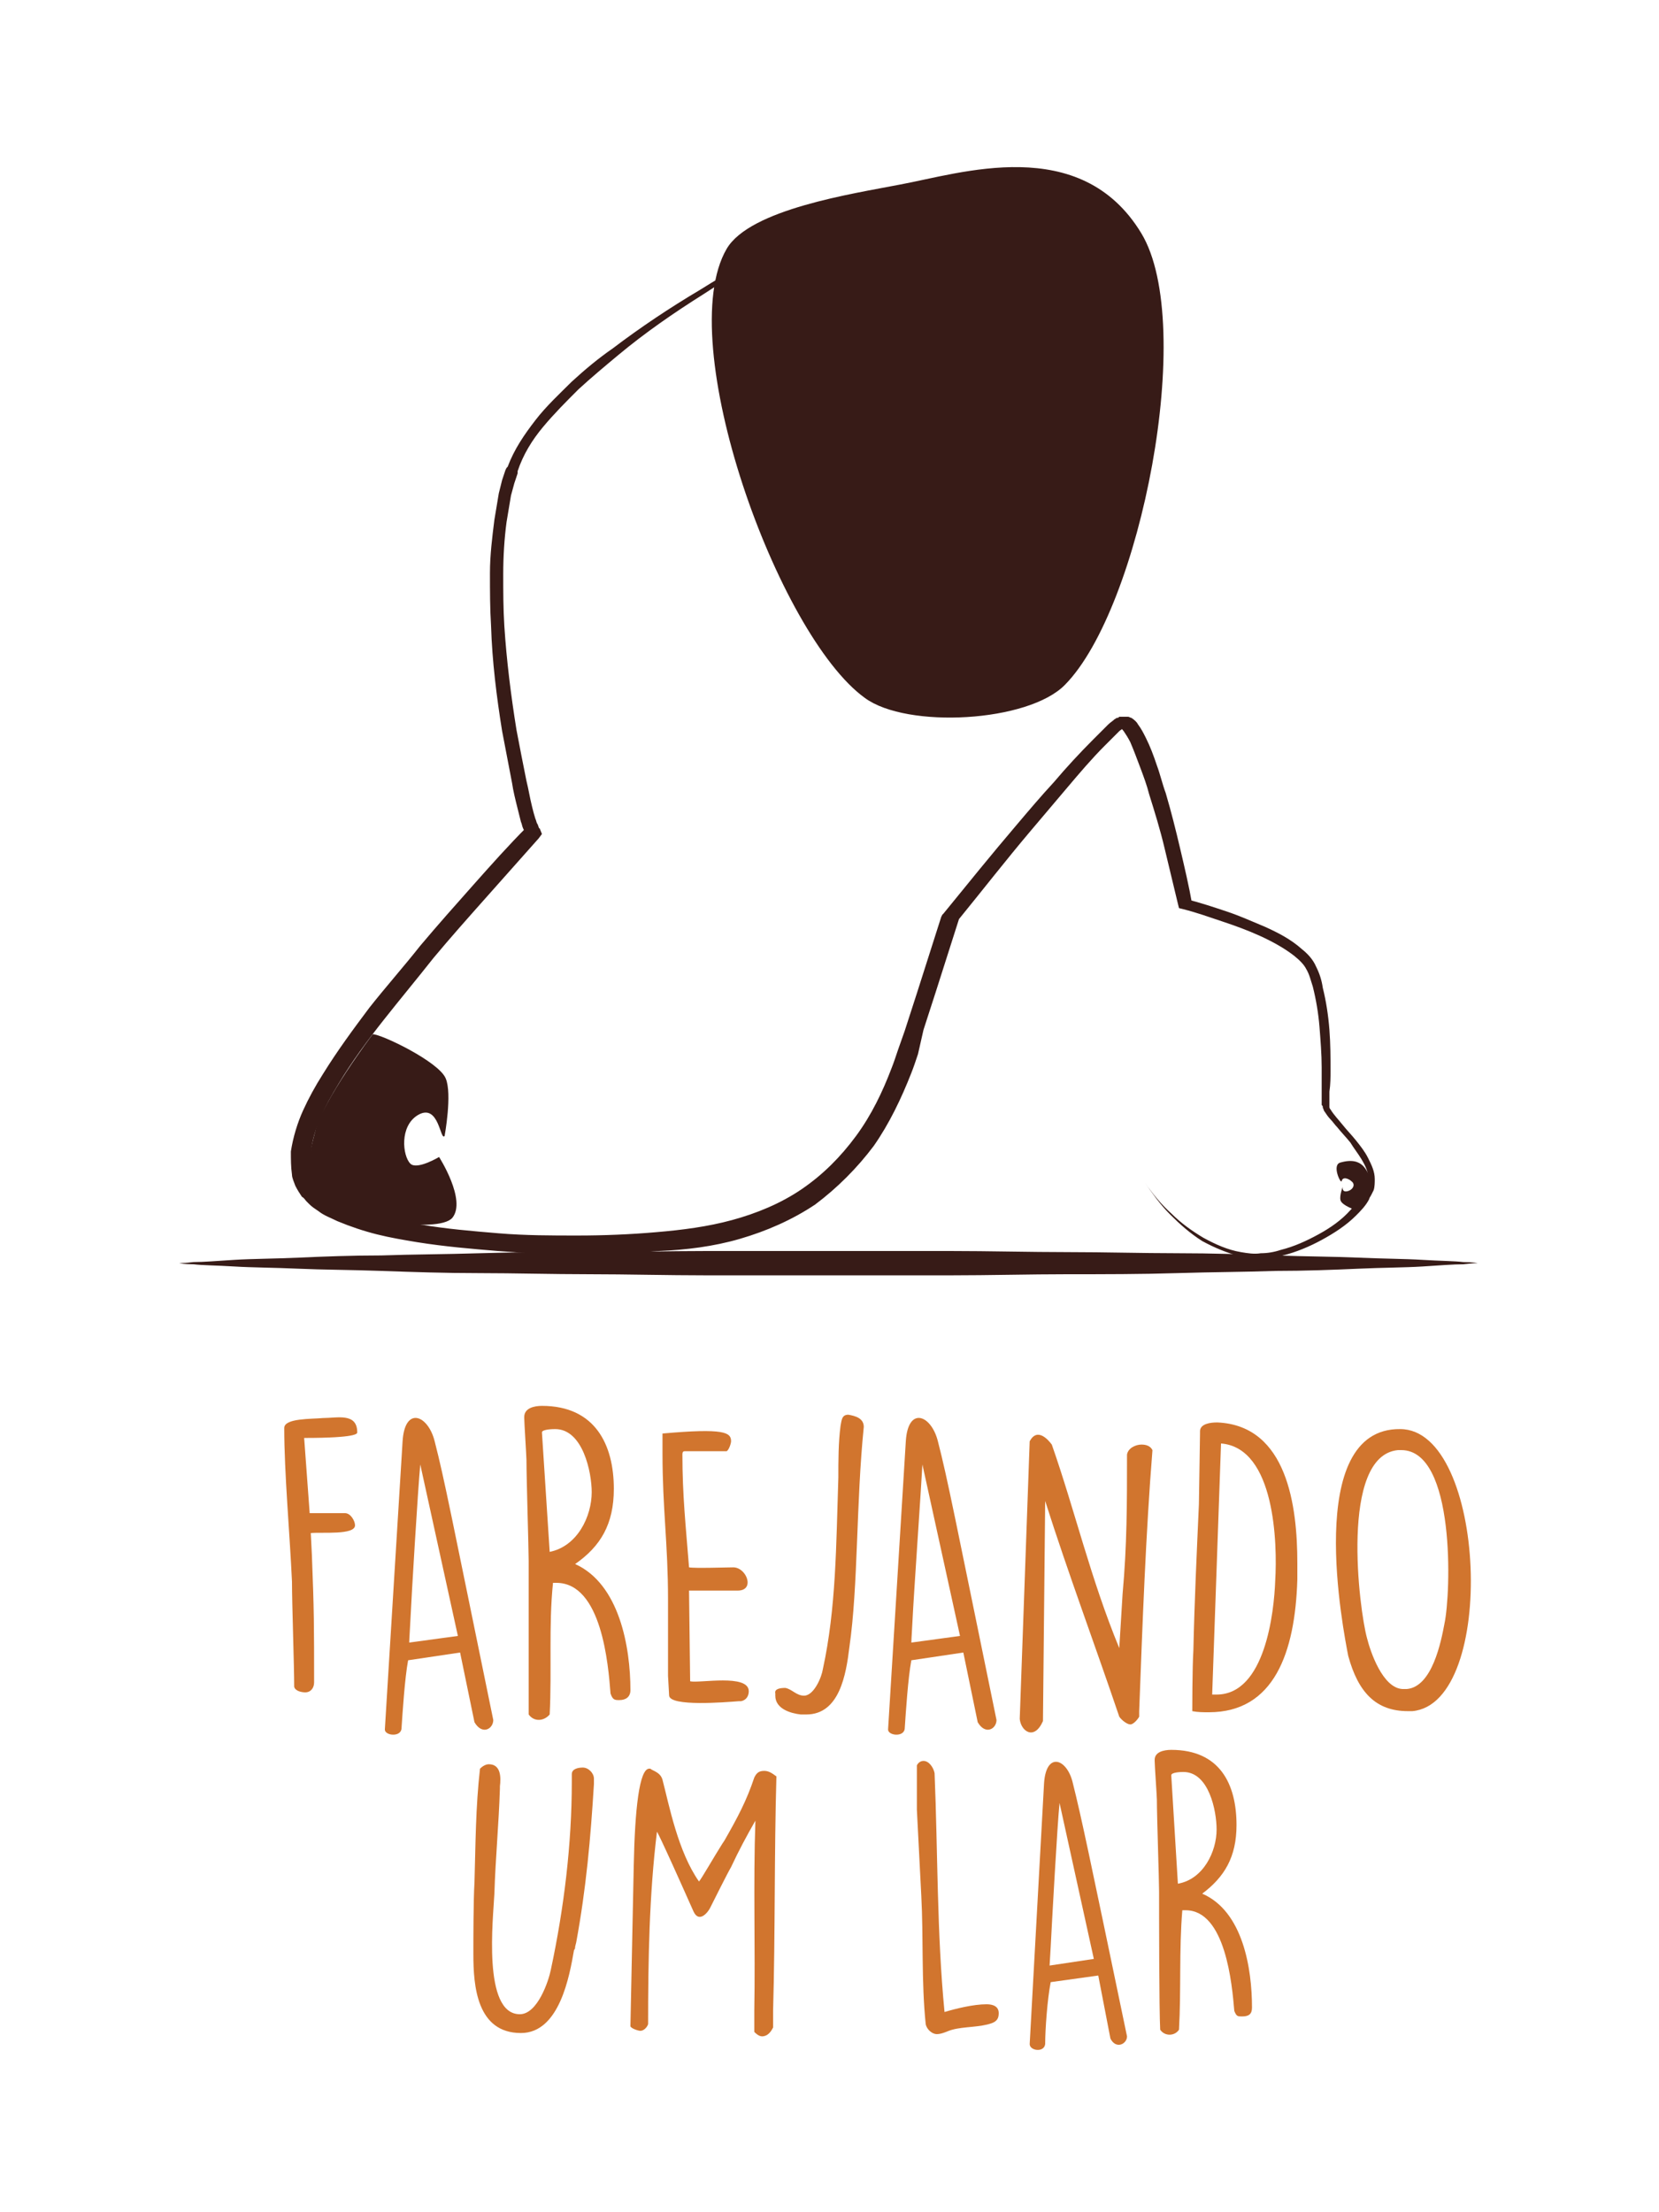 <?xml version="1.0" encoding="utf-8"?>
<!-- Generator: Adobe Illustrator 19.0.0, SVG Export Plug-In . SVG Version: 6.00 Build 0)  -->
<svg version="1.1" id="Camada_1" xmlns="http://www.w3.org/2000/svg" xmlns:xlink="http://www.w3.org/1999/xlink" x="0px" y="0px"
	 viewBox="0 0 150 200" style="enable-background:new 0 0 150 200;" xml:space="preserve">
<style type="text/css">
	.st0{fill:#371B17;}
	.st1{fill:#D1752E;}
</style>
<path id="XMLID_7_" class="st0" d="M80.1,17.3c-2.8,1.4-5.6,2.9-8.4,4.4c-2.8,1.5-5.5,3.2-8.1,4.9c-2.7,1.7-5.3,3.5-7.7,5.5
	c-1.2,1-2.4,2-3.6,3.1c-1.1,1.1-2.2,2.2-3.2,3.4c-1,1.2-1.8,2.5-2.3,4l0,0.1l0,0.1l-0.1,0.3l-0.2,0.6l-0.3,1.1L46,46l-0.2,1.2
	c-0.2,1.5-0.3,3.1-0.3,4.7c0,1.6,0,3.1,0.1,4.7c0.2,3.1,0.6,6.3,1.1,9.4c0.3,1.6,0.6,3.1,0.9,4.6c0.2,0.8,0.3,1.5,0.5,2.3
	c0.1,0.4,0.2,0.8,0.3,1.1c0.1,0.2,0.1,0.4,0.2,0.5c0.1,0.2,0.1,0.4,0.2,0.4l0.2,0.5l-0.3,0.4c-1.6,1.8-3.2,3.6-4.8,5.4
	c-1.6,1.8-3.2,3.6-4.7,5.4c-1.5,1.9-3,3.7-4.5,5.6c-1.5,1.9-2.9,3.8-4.1,5.8c-0.6,1-1.2,2-1.6,3.1c-0.5,1-0.8,2.1-0.9,3.2
	c-0.1,1.1,0,2,0.6,2.8c0.1,0.1,0.1,0.2,0.2,0.3l0.1,0.1l0,0c0,0,0,0,0,0l0,0l0.2,0.2c0.2,0.1,0.4,0.3,0.6,0.4
	c0.4,0.3,0.9,0.5,1.5,0.8c2.1,0.9,4.4,1.4,6.7,1.8c2.3,0.4,4.7,0.6,7.1,0.8c2.4,0.2,4.8,0.2,7.1,0.2c2.4,0,4.8-0.1,7.1-0.3
	c2.4-0.2,4.7-0.5,6.9-1.1c2.2-0.6,4.4-1.5,6.3-2.8c1.9-1.3,3.5-2.9,4.9-4.8c1.4-1.9,2.4-4,3.2-6.1c0.2-0.5,0.4-1.1,0.6-1.7l0.6-1.7
	l1.1-3.4l2.2-6.9l0.1-0.2l0.1-0.1c2.2-2.7,4.3-5.3,6.6-8c1.1-1.3,2.2-2.6,3.4-3.9c1.1-1.3,2.3-2.6,3.5-3.8c0.3-0.3,0.6-0.6,0.9-0.9
	c0.2-0.2,0.3-0.3,0.5-0.5c0.2-0.2,0.4-0.3,0.6-0.5c0.1,0,0.1-0.1,0.2-0.1c0.1,0,0.1,0,0.2-0.1c0.1,0,0.2,0,0.4,0c0,0,0.1,0,0.1,0
	l0,0l0,0l0.1,0c0,0,0.1,0,0.1,0l0.1,0c0.1,0,0.2,0.1,0.3,0.1c0.3,0.2,0.5,0.4,0.6,0.6c0.3,0.4,0.5,0.8,0.7,1.2
	c0.4,0.8,0.7,1.6,1,2.5c0.3,0.8,0.5,1.7,0.8,2.5c0.5,1.7,0.9,3.3,1.3,5c0.4,1.7,0.8,3.4,1.1,5.1l-0.5-0.5c1.2,0.3,2.4,0.7,3.6,1.1
	c1.2,0.4,2.3,0.9,3.5,1.4c1.1,0.5,2.3,1.1,3.3,2c0.5,0.4,1,0.9,1.3,1.6c0.3,0.6,0.5,1.2,0.6,1.9c0.3,1.2,0.5,2.5,0.6,3.8
	c0.1,1.3,0.1,2.5,0.1,3.7c0,0.6,0,1.2-0.1,1.9l0,0.9c0,0.1,0,0.3,0,0.4c0,0,0,0.1,0,0.1c0,0,0,0,0,0c0,0,0,0.1,0.1,0.2
	c0.3,0.5,0.7,0.9,1.1,1.4c0.4,0.5,0.8,0.9,1.2,1.4c0.4,0.5,0.8,1,1.1,1.6c0.3,0.6,0.6,1.2,0.6,1.9c0,0.3,0,0.7-0.1,1l-0.1,0.2
	l-0.1,0.2c-0.1,0.2-0.2,0.3-0.2,0.4c-0.3,0.6-0.8,1.1-1.2,1.5c-0.9,0.9-2,1.6-3.1,2.2c-1.1,0.6-2.3,1.1-3.5,1.4
	c-0.6,0.2-1.2,0.3-1.9,0.3c-0.6,0-1.3-0.1-1.9-0.2c-1.2-0.3-2.4-0.8-3.5-1.4c-1.1-0.7-2-1.5-2.9-2.4c-0.9-0.9-1.6-1.9-2.3-2.9
	c0.7,1,1.5,2,2.4,2.8c0.9,0.9,1.9,1.6,2.9,2.2c1.1,0.6,2.2,1.1,3.4,1.3c0.6,0.1,1.2,0.2,1.8,0.1c0.6,0,1.2-0.1,1.8-0.3
	c1.2-0.3,2.3-0.8,3.4-1.4c1.1-0.6,2.1-1.3,2.9-2.2c0.4-0.4,0.8-0.9,1.1-1.4c0.1-0.1,0.1-0.3,0.2-0.4l0.1-0.2l0.1-0.2
	c0.1-0.2,0.1-0.5,0.1-0.8c0-0.5-0.3-1.1-0.6-1.6c-0.3-0.5-0.7-1-1-1.5c-0.4-0.5-0.8-0.9-1.2-1.4c-0.2-0.2-0.4-0.5-0.6-0.7
	c-0.2-0.2-0.4-0.5-0.6-0.8c0-0.1-0.1-0.2-0.1-0.3c0-0.1,0-0.1-0.1-0.2c0-0.1,0-0.1,0-0.2c0-0.2,0-0.3,0-0.5l0-0.9c0-0.6,0-1.2,0-1.8
	c0-1.2-0.1-2.4-0.2-3.7c-0.1-1.2-0.3-2.4-0.6-3.6c-0.2-0.6-0.3-1.1-0.6-1.6c-0.2-0.4-0.6-0.8-1.1-1.2c-0.9-0.7-2-1.3-3.1-1.8
	c-1.1-0.5-2.2-0.9-3.4-1.3c-1.2-0.4-2.3-0.8-3.5-1.1l-0.4-0.1l-0.1-0.4c-0.4-1.7-0.8-3.3-1.2-5c-0.4-1.7-0.9-3.3-1.4-4.9
	c-0.2-0.8-0.5-1.6-0.8-2.4c-0.3-0.8-0.6-1.6-0.9-2.3c-0.2-0.4-0.4-0.7-0.6-1c-0.1-0.1-0.2-0.3-0.3-0.3c0,0,0,0,0,0l0,0c0,0,0,0,0,0
	l0,0l0,0l0,0l0,0c0,0,0,0,0,0c0.2,0,0.2,0,0.3,0l0,0c-0.1,0.1-0.3,0.2-0.4,0.3c-0.1,0.1-0.3,0.3-0.4,0.4c-0.3,0.3-0.6,0.6-0.9,0.9
	c-1.2,1.2-2.3,2.5-3.4,3.8c-1.1,1.3-2.2,2.6-3.3,3.9c-2.2,2.6-4.3,5.3-6.5,8l0.1-0.3l-2.2,6.9l-1.1,3.4L83,95.3
	c-0.2,0.6-0.4,1.2-0.6,1.7c-0.9,2.3-2,4.6-3.4,6.6c-1.5,2-3.3,3.8-5.3,5.3c-2.1,1.4-4.4,2.4-6.8,3.1c-2.4,0.7-4.9,1-7.3,1.1
	c-2.4,0.2-4.9,0.3-7.3,0.3c-2.4,0-4.8-0.1-7.3-0.3c-2.4-0.2-4.8-0.4-7.3-0.8c-1.2-0.2-2.4-0.4-3.6-0.7c-1.2-0.3-2.4-0.7-3.6-1.2
	c-0.6-0.3-1.2-0.5-1.7-0.9c-0.3-0.2-0.6-0.4-0.8-0.6l-0.2-0.2l0,0l0,0l0,0l-0.1-0.1c-0.1-0.1-0.2-0.3-0.4-0.4
	c-0.2-0.3-0.4-0.6-0.6-1c-0.1-0.3-0.3-0.7-0.3-1c-0.1-0.7-0.1-1.4-0.1-2.1c0.2-1.3,0.6-2.6,1.1-3.7c0.5-1.1,1.1-2.2,1.8-3.3
	c1.3-2.1,2.7-4,4.2-6c1.5-1.9,3.1-3.7,4.6-5.6c1.6-1.9,3.2-3.7,4.8-5.5c1.6-1.8,3.2-3.6,4.9-5.3l-0.1,0.9c-0.1-0.3-0.2-0.5-0.3-0.7
	c-0.1-0.2-0.1-0.4-0.2-0.6c-0.1-0.4-0.2-0.8-0.3-1.2c-0.2-0.8-0.4-1.6-0.5-2.3c-0.3-1.6-0.6-3.1-0.9-4.7c-0.5-3.1-0.9-6.3-1-9.5
	c-0.1-1.6-0.1-3.2-0.1-4.8c0-1.6,0.2-3.2,0.4-4.8l0.2-1.2l0.2-1.2c0.1-0.4,0.2-0.8,0.3-1.2l0.2-0.6l0.1-0.3l0.1-0.2l0.1-0.1
	c0.6-1.6,1.5-2.9,2.5-4.2c1-1.3,2.2-2.4,3.3-3.5c1.2-1.1,2.4-2.1,3.7-3c2.5-1.9,5.2-3.7,7.9-5.3c2.7-1.7,5.5-3.2,8.3-4.7
	C74.3,20.1,77.2,18.7,80.1,17.3"/>
<path id="XMLID_6_" class="st0" d="M16.2,114.2c0,0,0.5,0,1.3-0.1c0.9,0,2.1-0.1,3.7-0.2c1.6-0.1,3.6-0.1,5.8-0.2
	c2.2-0.1,4.8-0.2,7.5-0.2c2.8-0.1,5.7-0.1,8.9-0.2c3.2-0.1,6.5-0.1,9.9-0.1c3.4,0,7-0.1,10.6-0.1c3.6,0,7.3,0,11,0c3.7,0,7.4,0,11,0
	c3.6,0,7.2,0.1,10.6,0.1c3.4,0,6.8,0.1,9.9,0.1c3.2,0,6.1,0.1,8.9,0.2c2.8,0.1,5.3,0.1,7.5,0.2c2.2,0.1,4.2,0.1,5.8,0.2
	c1.6,0.1,2.9,0.1,3.7,0.2c0.9,0,1.3,0.1,1.3,0.1s-0.5,0-1.3,0.1c-0.9,0-2.1,0.1-3.7,0.2c-1.6,0.1-3.6,0.1-5.8,0.2
	c-2.2,0.1-4.8,0.2-7.5,0.2c-2.8,0.1-5.7,0.1-8.9,0.2c-3.2,0.1-6.5,0.1-9.9,0.1c-3.4,0-7,0.1-10.6,0.1c-3.6,0-7.3,0-11,0
	c-3.7,0-7.4,0-11,0c-3.6,0-7.2-0.1-10.6-0.1c-3.4,0-6.8-0.1-9.9-0.1c-3.2,0-6.1-0.1-8.9-0.2c-2.8-0.1-5.3-0.1-7.5-0.2
	c-2.2-0.1-4.2-0.1-5.8-0.2c-1.6-0.1-2.9-0.1-3.7-0.2C16.7,114.3,16.2,114.2,16.2,114.2"/>
<path id="XMLID_5_" class="st0" d="M103.2,21.1c-5.5-9.1-16.4-5.4-21.9-4.4c-4.1,0.8-13.5,2.2-15.6,5.8c-4.9,8.4,4.6,34.9,12.5,40.6
	c3.8,2.8,14.8,2.2,18.1-1.2C103.1,55,108.2,29.4,103.2,21.1"/>
<path id="XMLID_4_" class="st0" d="M28.5,102.3c0.6-2.7,5.2-8.8,5.2-8.8c0.8,0,6,2.5,6.6,4c0.6,1.4-0.1,5.2-0.1,5.2
	c-0.4,0.5-0.5-3-2.4-1.9c-1.7,1-1.4,3.7-0.7,4.4c0.6,0.6,2.6-0.6,2.6-0.6s2.5,3.9,1.2,5.5c-1.3,1.5-10.1,0.1-12.1-2.1
	C27.7,106.6,27.6,105.6,28.5,102.3"/>
<path id="XMLID_3_" class="st0" d="M123.7,107.9c-0.3,0.6-1.4,1.4-1.4,1.4c-0.2-0.1-1-0.4-1.1-0.8c-0.1-0.4,0.2-1.2,0.2-1.2
	s-0.1,0.5,0.4,0.4c0.5-0.1,0.8-0.6,0.4-0.9c-0.2-0.2-0.8-0.5-0.9,0c-0.1,0.2-0.9-1.5-0.1-1.7c2.1-0.6,2.4,0.9,2.7,1.4
	C124,106.8,124,107.2,123.7,107.9"/>
<g id="XMLID_21_">
	<path id="XMLID_22_" class="st1" d="M26.4,143c-0.2-4.4-0.7-9.8-0.7-13.9c0-0.9,2.5-0.8,3.5-0.9c1.3,0,3.1-0.5,3.1,1.3
		c0,0.1,0,0.5-4.8,0.5l0.5,6.8l3.2,0c0.5,0,0.9,0.7,0.9,1.1c0,0.9-3,0.6-4,0.7l0.1,2c0.2,5,0.2,6.5,0.2,11.5c0,0.5-0.3,0.9-0.8,0.9
		c-0.3,0-0.9-0.1-1-0.5C26.6,150.6,26.4,145,26.4,143z"/>
	<path id="XMLID_24_" class="st1" d="M36.4,130.3c0.2-3.2,2.3-2.4,2.9,0c0.9,3.5,1.5,6.7,5.3,25.2c0,0.8-1,1.4-1.7,0.2l-1.3-6.3
		l-4.7,0.7c-0.3,1.6-0.5,4.7-0.6,6.2c-0.1,0.8-1.6,0.6-1.5,0L36.4,130.3z M37.1,146.6c0,0.2-0.1,1.6-0.1,1.9l4.4-0.6l-3.4-15.5
		C37.8,134.4,37.2,144.4,37.1,146.6z"/>
	<path id="XMLID_27_" class="st1" d="M47.8,141.1c0-1.1-0.2-7.4-0.2-9.1c0-0.3-0.2-3.4-0.2-3.8v-0.1c0-0.8,0.9-1,1.6-1
		c4.8,0,6.5,3.5,6.5,7.5c0,3.2-1.2,5.2-3.5,6.8c4,1.8,5,7.5,5,11.4c0,0.6-0.4,0.9-1,0.9c-0.4,0-0.6,0-0.8-0.6
		c-0.2-2.6-0.8-10-4.9-10c0,0-0.3,0-0.3,0c-0.4,3.9-0.1,7.9-0.3,11.9c-0.5,0.6-1.4,0.7-1.9,0C47.8,152.8,47.8,143.2,47.8,141.1z
		 M49.7,140.3c2.5-0.5,3.8-3.2,3.8-5.4c0-1.8-0.8-5.7-3.3-5.7c-0.1,0-1.2,0-1.2,0.3L49.7,140.3z"/>
	<path id="XMLID_30_" class="st1" d="M60.4,151.5l0-6.9c0-5-0.5-8.2-0.5-13.2l0-1.8c5.6-0.5,6.2-0.1,6.2,0.7c0,0.2-0.2,0.8-0.4,0.9
		h-3.8c-0.2,0-0.2,0.2-0.2,0.3c0,3.7,0.3,6.4,0.6,10.2c0.5,0.1,3.5,0,4,0c1.2,0,2,2.1,0.4,2.1h-4.4l0.1,8.2c0.8,0.2,5.3-0.7,5.3,0.9
		c0,0.4-0.2,0.8-0.7,0.9h-0.2c-1.3,0.1-6.2,0.5-6.3-0.5L60.4,151.5z"/>
	<path id="XMLID_32_" class="st1" d="M71,152.6c0.6,0.1,1,0.7,1.7,0.7c0.9,0,1.6-1.7,1.7-2.4c1.2-5.5,1.2-11.2,1.4-17.3
		c0-1.5,0-3.2,0.2-4.7c0.1-0.5,0.1-1,0.7-1c0.6,0.1,1.4,0.3,1.4,1.1c-0.7,6.9-0.5,14.4-1.3,19.9c-0.3,2.5-0.9,6.1-3.9,6.1
		c-0.1,0-0.3,0-0.5,0c-0.9-0.1-2.3-0.5-2.3-1.7v-0.2C70,152.7,70.5,152.6,71,152.6z"/>
	<path id="XMLID_34_" class="st1" d="M81.9,130.3c0.2-3.2,2.3-2.4,2.9,0c0.9,3.5,1.5,6.7,5.3,25.2c0,0.8-1,1.4-1.7,0.2l-1.3-6.3
		l-4.7,0.7c-0.3,1.6-0.5,4.7-0.6,6.2c-0.1,0.8-1.6,0.6-1.5,0L81.9,130.3z M82.5,146.6c0,0.2-0.1,1.6-0.1,1.9l4.4-0.6l-3.4-15.5
		C83.3,134.4,82.6,144.4,82.5,146.6z"/>
	<path id="XMLID_37_" class="st1" d="M93.1,130.3c0.7-1.3,1.7-0.1,2,0.3c2.1,6,3.5,12.1,6.1,18.4l0.3-4.9c0.4-4.4,0.4-8.2,0.4-12.6
		c0.1-0.6,0.8-0.9,1.3-0.9c0.4,0,0.8,0.1,1,0.5c-0.6,7.5-0.9,15.6-1.2,23.6l0,0.5c-0.1,0.2-0.5,0.7-0.8,0.7c-0.3,0-0.8-0.4-1-0.7
		c-2.2-6.5-4.6-12.9-6.7-19.5l-0.2,19.9c-0.8,1.8-2,0.9-2.1-0.2L93.1,130.3z"/>
	<path id="XMLID_39_" class="st1" d="M110,128.6h0.1c6.3,0.3,7.2,7.6,7.2,12.7c0,0.5,0,1,0,1.5c-0.2,6.6-2.1,12-8,12
		c-0.5,0-1,0-1.5-0.1c0,0,0-3.9,0.1-5.5c0.1-4.5,0.3-8.7,0.5-13.2c0-0.6,0.1-5.7,0.1-6.4l0-0.2C108.5,128.7,109.5,128.6,110,128.6z
		 M109.6,153.2c0.3,0,0.3,0,0.4,0c4.4,0,5.2-7.5,5.3-10.3c0.2-3.3,0-12-4.9-12.4L109.6,153.2z"/>
	<path id="XMLID_42_" class="st1" d="M126.6,129.2c7.8,0,8.8,24.8,1.1,25.5c-0.1,0-0.3,0-0.4,0c-2.9,0-4.5-1.7-5.4-5
		C121.5,147.6,117.8,129.1,126.6,129.2z M123.6,148.1c0.3,1.2,1.4,4.5,3.2,4.6c0.2,0,0.3,0,0.4,0c2.3-0.2,3.1-4.3,3.4-5.9
		c0.6-2.8,1-15.7-3.9-15.7h-0.3C121.1,131.6,122.9,145.6,123.6,148.1z"/>
</g>
<g id="XMLID_8_">
	<path id="XMLID_9_" class="st1" d="M43.4,159.9c0.2-0.2,0.5-0.4,0.8-0.4c1.1,0,1.1,1.2,1,2v0.2c-0.1,3.2-0.4,6.3-0.5,9.5
		c-0.1,2.2-1.1,10.9,2.3,10.9c1.6,0,2.6-3,2.8-4c1.2-5.6,1.9-11.4,1.9-17v-0.7c0-0.5,0.6-0.6,1-0.6c0.5,0,1,0.5,1,1l0,0.5
		c-0.3,4.9-0.7,9.4-1.6,14.3l-0.1,0.4c0,0.1,0,0.2-0.1,0.3c-0.4,2.3-1.3,7.5-4.8,7.5c-4,0-4.3-4.3-4.3-7.1V176c0-0.2,0-4.3,0.1-5.8
		C43,166.8,43,163.4,43.4,159.9z"/>
	<path id="XMLID_11_" class="st1" d="M57.3,168.7c0.1-5.1,0.5-8.8,1.4-8.8c0,0,0.1,0,0.1,0c0.2,0.2,0.9,0.3,1.1,1
		c0.6,2.3,1.4,6.5,3.3,9.2c0.2-0.2,1.4-2.3,2.1-3.4l0.2-0.3c1.2-2.1,2-3.6,2.7-5.7c0.2-0.4,0.4-0.6,0.9-0.6c0.4,0,0.7,0.2,1.1,0.5
		c-0.2,7-0.1,14.1-0.3,21.2l0,1.5c-0.2,0.4-0.5,0.8-1,0.8c-0.3,0-0.6-0.3-0.7-0.4l0-1.9c0.1-5.7-0.1-11.5,0.1-17.2
		c-0.8,1.4-1.5,2.7-2.2,4.2c-0.3,0.5-1.6,3.1-1.9,3.7c-0.2,0.4-1,1.4-1.5,0.3c-3.2-7.2-3.3-7.2-3.3-7.2c-0.7,5.7-0.8,11.6-0.8,17.4
		c-0.1,0.3-0.4,0.6-0.7,0.6c-0.2,0-0.8-0.2-0.9-0.4L57.3,168.7z"/>
	<path id="XMLID_13_" class="st1" d="M83.5,159.2c0.5,0,0.9,0.6,1,1.1c0.3,7.2,0.2,14.4,0.9,21.6c1-0.3,2.6-0.7,3.8-0.7
		c0.6,0,1.1,0.2,1.1,0.8c0,0.4-0.1,0.7-0.6,0.9c-1.1,0.4-2.5,0.3-3.6,0.6c-0.4,0.1-0.9,0.4-1.4,0.4c-0.4,0-0.9-0.4-1-0.9
		c-0.4-3.8-0.2-7.9-0.4-11.6l-0.4-7.8v-4C83,159.4,83.2,159.2,83.5,159.2z"/>
	<path id="XMLID_15_" class="st1" d="M94.4,161.2c0.2-2.9,2.1-2.2,2.6,0c0.8,3.2,1.4,6.1,4.9,22.9c0,0.7-1,1.2-1.5,0.2l-1.1-5.7
		l-4.3,0.6c-0.3,1.5-0.5,4.3-0.5,5.6c-0.1,0.8-1.4,0.6-1.4,0L94.4,161.2z M95,176c0,0.2-0.1,1.5-0.1,1.7l4-0.6L95.8,163
		C95.6,164.9,95.1,174,95,176z"/>
	<path id="XMLID_18_" class="st1" d="M104.8,171c0-1-0.2-6.8-0.2-8.3c0-0.3-0.2-3.1-0.2-3.5v-0.1c0-0.7,0.8-0.9,1.5-0.9
		c4.4,0,5.9,3.1,5.9,6.8c0,2.9-1.1,4.7-3.1,6.2c3.7,1.6,4.5,6.8,4.5,10.3c0,0.6-0.3,0.8-0.9,0.8c-0.4,0-0.5,0-0.7-0.5
		c-0.2-2.4-0.8-9.1-4.4-9.1c0,0-0.3,0-0.3,0c-0.3,3.6-0.1,7.2-0.3,10.8c-0.4,0.6-1.3,0.6-1.7,0C104.8,181.7,104.8,172.9,104.8,171z
		 M106.5,170.3c2.3-0.4,3.5-2.9,3.5-4.9c0-1.7-0.7-5.2-3-5.2c-0.1,0-1.1,0-1.1,0.3L106.5,170.3z"/>
</g>
</svg>
